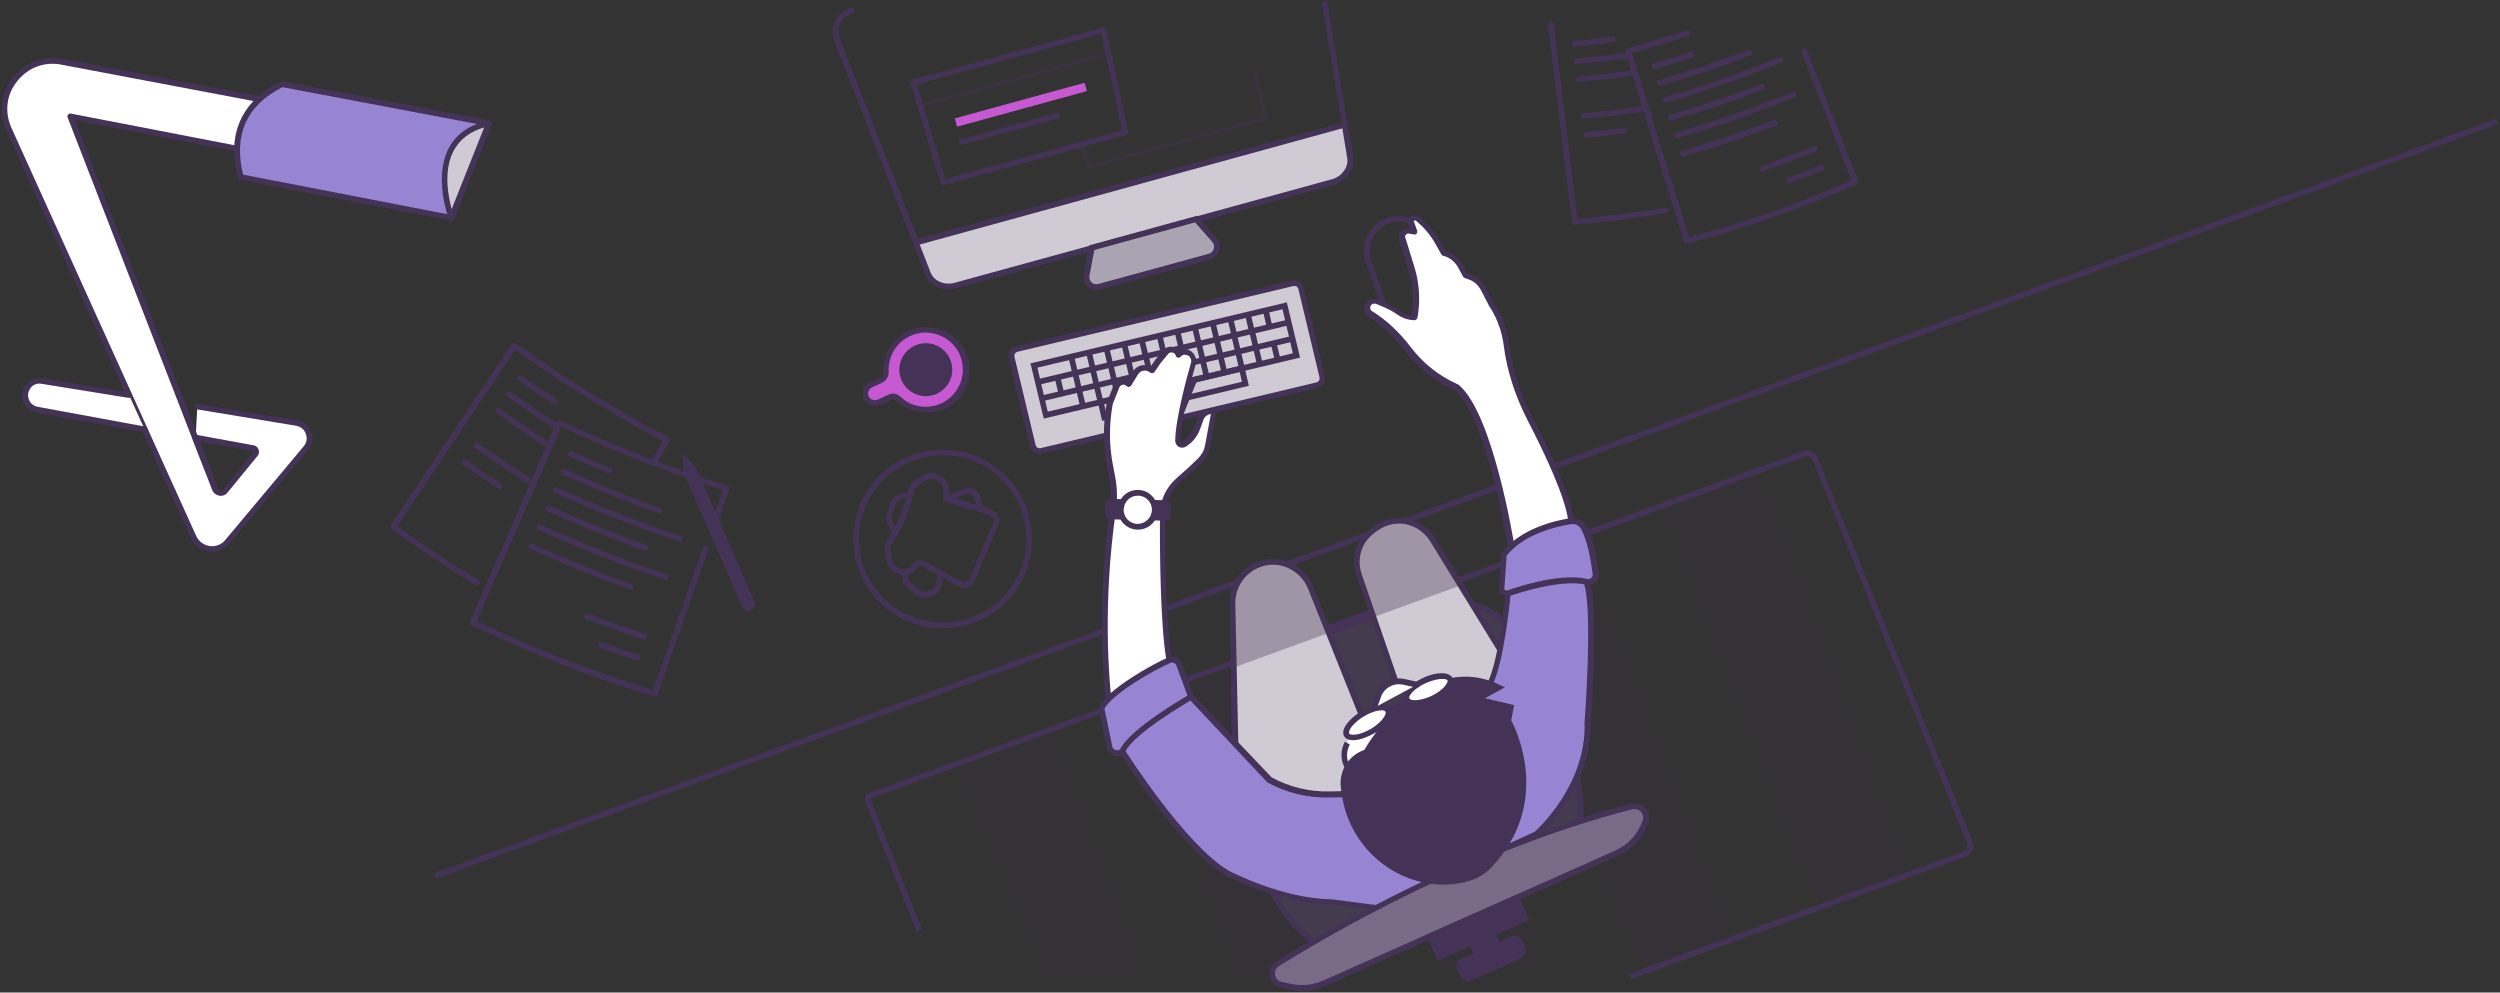 <?xml version="1.0" encoding="UTF-8"?>
<svg width="869px" height="345px" viewBox="0 0 869 345" version="1.1" xmlns="http://www.w3.org/2000/svg" xmlns:xlink="http://www.w3.org/1999/xlink">
    <rect x="0" y="0" width="869" height="345" fill="#333333" stroke="none"/>
    <!-- Generator: Sketch 55.2 (78181) - https://sketchapp.com -->
    <title>5b4124a6d4f8bb517334cc95_5a9b0552dcda0a0001aeb72b_js-banners-new-09</title>
    <desc>Created with Sketch.</desc>
    <g id="Page-1" stroke="none" stroke-width="1" fill="none" fill-rule="evenodd">
        <g id="5b4124a6d4f8bb517334cc95_5a9b0552dcda0a0001aeb72b_js-banners-new-09">
            <g id="Group" transform="translate(350, 97)" fill-rule="nonzero">
                <g id="Shape">
                    <path d="M107.9,36.9 L11.8,59.8 C10.6,60.1 9.3,59.3 9,58.1 L1.6,27.2 C1.3,26 2.1,24.7 3.3,24.4 L99.4,1.5 C100.6,1.2 101.9,2 102.2,3.2 L109.6,34.1 C109.9,35.4 109.1,36.6 107.9,36.9 Z" id="Path" fill="#CFCAD3"></path>
                    <path d="M11.2,60.8 C9.7,60.8 8.4,59.8 8,58.3 L0.6,27.4 C0.4,26.5 0.5,25.7 1,24.9 C1.5,24.1 2.2,23.6 3,23.4 L99.1,0.5 C99.4,0.4 99.6,0.4 99.9,0.4 C101.4,0.4 102.7,1.4 103.1,2.9 L110.5,33.8 C110.7,34.7 110.6,35.5 110.1,36.3 C109.6,37.1 108.9,37.6 108.1,37.8 L12,60.7 C11.7,60.8 11.5,60.8 11.2,60.8 Z M100,2.4 C99.9,2.4 99.8,2.4 99.7,2.4 L3.6,25.3 C3.3,25.4 3,25.6 2.8,25.9 C2.6,26.2 2.6,26.5 2.6,26.9 L10,57.8 C10.2,58.5 10.9,58.9 11.6,58.8 L107.7,35.9 C108,35.8 108.3,35.6 108.5,35.3 C108.7,35 108.7,34.7 108.7,34.3 L101.3,3.4 C101.1,2.8 100.6,2.4 100,2.4 Z" fill="#443356"></path>
                </g>
                <g transform="translate(8, 8)" fill="#443356">
                    <path d="M4.8,40.5 L0.2,21.3 L89.3,0.1 L93.9,19.3 L4.8,40.5 Z M2.6,22.8 L6.2,38.1 L91.4,17.8 L87.8,2.5 L2.6,22.8 Z" id="Shape"></path>
                    <path d="M25.1,41.3 L23.4,34 L74.4,21.8 L76.1,29.1 L25.1,41.3 Z M25.8,35.5 L26.6,38.9 L73.7,27.7 L72.9,24.3 L25.8,35.5 Z" id="Shape"></path>
                    <rect id="Rectangle-path" transform="translate(46.375, 17.418) rotate(76.614) translate(-46.375, -17.418) " x="45.375" y="-27.38" width="2" height="89.597"></rect>
                    <rect id="Rectangle-path" transform="translate(47.781, 23.091) rotate(76.614) translate(-47.781, -23.091) " x="46.781" y="-21.707" width="2" height="89.597"></rect>
                    <g id="Rectangle-path" transform="translate(8, 19)">
                        <rect id="Rectangle" transform="translate(9.762, 14.292) rotate(76.609) translate(-9.762, -14.292) " x="6.812" y="13.292" width="5.9" height="2"></rect>
                        <rect id="Rectangle" transform="translate(2.329, 10.285) rotate(76.603) translate(-2.329, -10.285) " x="-0.371" y="9.285" width="5.4" height="2"></rect>
                        <rect id="Rectangle" transform="translate(7.079, 2.961) rotate(76.603) translate(-7.079, -2.961) " x="4.379" y="1.961" width="5.4" height="2"></rect>
                    </g>
                    <g id="Rectangle-path" transform="translate(14, 17)">
                        <rect id="Rectangle" transform="translate(9.858, 14.896) rotate(76.609) translate(-9.858, -14.896) " x="6.908" y="13.896" width="5.9" height="2"></rect>
                        <rect id="Rectangle" transform="translate(2.496, 10.866) rotate(76.603) translate(-2.496, -10.866) " x="-0.204" y="9.866" width="5.4" height="2"></rect>
                        <rect id="Rectangle" transform="translate(7.223, 3.445) rotate(76.603) translate(-7.223, -3.445) " x="4.523" y="2.445" width="5.4" height="2"></rect>
                    </g>
                    <g id="Rectangle-path" transform="translate(20, 16)">
                        <rect id="Rectangle" transform="translate(10.029, 14.378) rotate(76.609) translate(-10.029, -14.378) " x="7.079" y="13.378" width="5.9" height="2"></rect>
                        <rect id="Rectangle" transform="translate(2.57, 10.371) rotate(76.603) translate(-2.57, -10.371) " x="-0.13" y="9.371" width="5.4" height="2"></rect>
                        <rect id="Rectangle" transform="translate(7.319, 3.048) rotate(76.603) translate(-7.319, -3.048) " x="4.619" y="2.048" width="5.4" height="2"></rect>
                    </g>
                    <g id="Rectangle-path" transform="translate(27, 14)">
                        <rect id="Rectangle" transform="translate(9.223, 14.958) rotate(76.609) translate(-9.223, -14.958) " x="6.273" y="13.958" width="5.9" height="2"></rect>
                        <rect id="Rectangle" transform="translate(1.764, 10.951) rotate(76.603) translate(-1.764, -10.951) " x="-0.936" y="9.951" width="5.4" height="2"></rect>
                        <rect id="Rectangle" transform="translate(6.49, 3.531) rotate(76.603) translate(-6.49, -3.531) " x="3.79" y="2.531" width="5.4" height="2"></rect>
                    </g>
                    <g id="Rectangle-path" transform="translate(33, 13)">
                        <rect id="Rectangle" transform="translate(9.337, 14.478) rotate(76.603) translate(-9.337, -14.478) " x="6.387" y="13.478" width="5.9" height="2"></rect>
                        <rect id="Rectangle" transform="translate(1.922, 10.403) rotate(76.614) translate(-1.922, -10.403) " x="-0.778" y="9.403" width="5.4" height="2"></rect>
                        <rect id="Rectangle" transform="translate(6.564, 3.036) rotate(76.603) translate(-6.564, -3.036) " x="3.864" y="2.036" width="5.4" height="2"></rect>
                    </g>
                    <g id="Rectangle-path" transform="translate(39, 11)">
                        <rect id="Rectangle" transform="translate(9.508, 14.96) rotate(76.603) translate(-9.508, -14.96) " x="6.558" y="13.96" width="5.9" height="2"></rect>
                        <rect id="Rectangle" transform="translate(2.047, 11.005) rotate(76.614) translate(-2.047, -11.005) " x="-0.653" y="10.005" width="5.4" height="2"></rect>
                        <rect id="Rectangle" transform="translate(6.757, 3.616) rotate(76.603) translate(-6.757, -3.616) " x="4.057" y="2.616" width="5.4" height="2"></rect>
                    </g>
                    <g id="Rectangle-path" transform="translate(45, 10)">
                        <rect id="Rectangle" transform="translate(9.662, 14.526) rotate(76.609) translate(-9.662, -14.526) " x="6.712" y="13.526" width="5.9" height="2"></rect>
                        <rect id="Rectangle" transform="translate(2.232, 10.518) rotate(76.603) translate(-2.232, -10.518) " x="-0.468" y="9.518" width="5.4" height="2"></rect>
                        <rect id="Rectangle" transform="translate(6.944, 3.067) rotate(76.614) translate(-6.944, -3.067) " x="4.244" y="2.067" width="5.4" height="2"></rect>
                    </g>
                    <g id="Rectangle-path" transform="translate(51, 8)">
                        <rect id="Rectangle" transform="translate(9.736, 15.032) rotate(76.609) translate(-9.736, -15.032) " x="6.786" y="14.032" width="5.9" height="2"></rect>
                        <rect id="Rectangle" transform="translate(2.375, 11.002) rotate(76.603) translate(-2.375, -11.002) " x="-0.325" y="10.002" width="5.4" height="2"></rect>
                        <rect id="Rectangle" transform="translate(7.04, 3.67) rotate(76.614) translate(-7.04, -3.67) " x="4.34" y="2.67" width="5.4" height="2"></rect>
                    </g>
                    <g id="Rectangle-path" transform="translate(57, 7)">
                        <rect id="Rectangle" transform="translate(9.929, 14.612) rotate(76.609) translate(-9.929, -14.612) " x="6.979" y="13.612" width="5.9" height="2"></rect>
                        <rect id="Rectangle" transform="translate(2.472, 10.605) rotate(76.603) translate(-2.472, -10.605) " x="-0.228" y="9.605" width="5.4" height="2"></rect>
                        <rect id="Rectangle" transform="translate(7.25, 3.166) rotate(76.609) translate(-7.25, -3.166) " x="4.55" y="2.166" width="5.4" height="2"></rect>
                    </g>
                    <g id="Rectangle-path" transform="translate(64, 5)">
                        <rect id="Rectangle" transform="translate(9.003, 15.117) rotate(76.609) translate(-9.003, -15.117) " x="6.053" y="14.117" width="5.9" height="2"></rect>
                        <rect id="Rectangle" transform="translate(1.643, 11.088) rotate(76.603) translate(-1.643, -11.088) " x="-1.057" y="10.088" width="5.4" height="2"></rect>
                        <rect id="Rectangle" transform="translate(6.391, 3.765) rotate(76.603) translate(-6.391, -3.765) " x="3.691" y="2.765" width="5.4" height="2"></rect>
                    </g>
                    <g id="Rectangle-path" transform="translate(70, 4)">
                        <rect id="Rectangle" transform="translate(9.239, 14.712) rotate(76.603) translate(-9.239, -14.712) " x="6.289" y="13.712" width="5.9" height="2"></rect>
                        <rect id="Rectangle" transform="translate(1.74, 10.691) rotate(76.603) translate(-1.74, -10.691) " x="-0.96" y="9.691" width="5.4" height="2"></rect>
                        <rect id="Rectangle" transform="translate(6.465, 3.271) rotate(76.603) translate(-6.465, -3.271) " x="3.765" y="2.271" width="5.4" height="2"></rect>
                    </g>
                    <g id="Rectangle-path" transform="translate(76, 2)">
                        <rect id="Rectangle" transform="translate(9.41, 15.194) rotate(76.603) translate(-9.41, -15.194) " x="6.46" y="14.194" width="5.9" height="2"></rect>
                        <rect id="Rectangle" transform="translate(1.941, 11.172) rotate(76.603) translate(-1.941, -11.172) " x="-0.759" y="10.172" width="5.4" height="2"></rect>
                        <rect id="Rectangle" transform="translate(6.659, 3.851) rotate(76.603) translate(-6.659, -3.851) " x="3.959" y="2.851" width="5.4" height="2"></rect>
                    </g>
                </g>
            </g>
            <path d="M502.6,108.7 C502.2,108.7 501.8,108.5 501.7,108.1 C499.4,102.5 496.3,97.2 492.7,92.4 C492.4,92 492.5,91.3 492.9,91 C493.3,90.7 494,90.8 494.3,91.2 C498,96.2 501.1,101.6 503.5,107.3 C503.7,107.8 503.5,108.4 503,108.6 C502.9,108.6 502.7,108.7 502.6,108.7 Z" id="Shape" fill="#443356" fill-rule="nonzero"></path>
            <path d="M506.2,105.6 C505.8,105.6 505.5,105.4 505.3,105 L502.4,99.3 C502.2,98.8 502.4,98.2 502.9,98 C503.4,97.8 504,98 504.2,98.5 L507.1,104.2 C507.3,104.7 507.1,105.3 506.6,105.5 C506.5,105.5 506.3,105.6 506.2,105.6 Z" id="Shape" fill="#443356" fill-rule="nonzero"></path>
            <rect id="Rectangle-path" fill="#443356" fill-rule="nonzero" transform="translate(509.644, 173.319) rotate(69.903) translate(-509.644, -173.319) " x="508.644" y="-208.325" width="2" height="763.288"></rect>
            <path d="M567,340.4 L566.3,338.5 L682.7,295.9 C683.2,295.7 683.6,295.3 683.8,294.8 C684,294.3 684,293.7 683.8,293.2 L630,159.8 C629.6,158.8 628.5,158.3 627.4,158.7 L303,277.4 C302.8,277.5 302.8,277.6 302.7,277.7 C302.6,277.8 302.6,277.9 302.7,278.1 L320.5,323.1 L318.6,323.8 L300.8,278.8 C300.6,278.2 300.6,277.5 300.8,276.9 C301.1,276.3 301.6,275.8 302.2,275.6 L626.7,156.8 C628.7,156.1 631,157 631.8,159.1 L685.7,292.6 C686.1,293.6 686.1,294.7 685.6,295.7 C685.2,296.7 684.3,297.5 683.3,297.8 L567,340.4 Z" id="Shape" fill="#443356" fill-rule="nonzero"></path>
            <g id="Group" transform="translate(289, 0)" fill-rule="nonzero">
                <path d="M40.9,100.6 C37.3,100.6 33.9,98.6 32.7,95.5 L1,14.2 C0.1,11.9 0.2,9.4 1.3,7.2 C2.4,5 4.3,3.5 6.8,2.8 C7.3,2.7 7.9,3 8,3.5 C8.1,4 7.8,4.6 7.3,4.7 C5.4,5.2 3.9,6.4 3.1,8.1 C2.3,9.7 2.2,11.6 2.9,13.4 L34.6,94.7 C35.7,97.6 39.4,99.2 42.9,98.3 L174.1,62.3 C177.5,61.4 179.9,58.1 179.4,55 L170.5,1.4 C170.4,0.9 170.8,0.3 171.3,0.3 C171.9,0.2 172.4,0.6 172.4,1.1 L181.3,54.7 C182,58.8 178.9,63 174.5,64.2 L43.3,100.2 C42.6,100.5 41.7,100.6 40.9,100.6 Z" id="Shape" fill="#443356"></path>
                <g id="Shape" transform="translate(28, 42)">
                    <path d="M1.4,42.3 L5.6,53.2 C6.9,56.6 11.2,58.4 15.1,57.4 L146.3,21.4 C150.2,20.3 152.9,16.6 152.3,13 L150.4,1.5 L1.4,42.3 Z" id="Path" fill="#CFCAD3"></path>
                    <path d="M12.8,58.6 C9.1,58.6 5.9,56.6 4.7,53.5 L0.1,41.6 L1.2,41.3 L151.3,0.1 L153.4,12.7 C154.1,16.8 151,21 146.6,22.2 L15.4,58.2 C14.6,58.5 13.7,58.6 12.8,58.6 Z M2.7,43 L6.5,52.8 C7.4,55.1 9.9,56.6 12.8,56.6 C13.5,56.6 14.2,56.5 14.8,56.3 L146,20.3 C149.4,19.4 151.8,16.1 151.3,13 L149.6,2.6 L2.7,43 Z" fill="#443356"></path>
                </g>
                <g transform="translate(27, 9)">
                    <g>
                        <path d="M12,55.4 C11.6,55.4 11.2,55.1 11,54.7 L0.5,20 C0.4,19.7 0.5,19.5 0.6,19.2 C0.7,19 1,18.8 1.2,18.7 L67.3,0.6 C67.6,0.5 67.9,0.6 68.1,0.7 C68.3,0.8 68.5,1.1 68.6,1.3 L76.1,36.8 C76.2,37.3 75.9,37.8 75.4,38 L12.2,55.3 C12.2,55.4 12.1,55.4 12,55.4 Z M2.7,20.4 L12.6,53.2 L74,36.3 L66.9,2.7 L2.7,20.4 Z" id="Shape" fill="#443356"></path>
                        <path d="M3.9,28.5 C3.6,28.5 3.3,28.3 3.2,27.9 C3.1,27.5 3.3,27.1 3.7,27 L69.1,9 C69.5,8.9 69.9,9.1 70,9.5 C70.1,9.9 69.9,10.3 69.5,10.4 L4.1,28.4 C4.1,28.4 4,28.5 3.9,28.5 Z" id="Shape" fill="#443356" opacity="0.34"></path>
                        <rect id="Rectangle-path" fill="#C659D1" transform="translate(38.845, 27.404) rotate(74.668) translate(-38.845, -27.404) " x="37.345" y="4.004" width="3" height="46.799"></rect>
                        <path d="M18.3,41.3 C17.9,41.3 17.5,41 17.3,40.6 C17.2,40.1 17.5,39.5 18,39.4 L51.2,30.3 C51.7,30.2 52.3,30.5 52.4,31 C52.5,31.5 52.2,32.1 51.7,32.2 L18.5,41.3 C18.4,41.3 18.3,41.3 18.3,41.3 Z" id="Shape" fill="#443356"></path>
                    </g>
                    <path d="M62.1,49.9 L59.5,42.2 C59.4,41.8 59.6,41.4 60,41.2 C60.4,41.1 60.8,41.3 61,41.7 L63.2,48.1 L123.2,31.6 L119.3,15.5 C119.2,15.1 119.4,14.7 119.8,14.6 C120.2,14.5 120.6,14.7 120.7,15.1 L125,32.6 L62.1,49.9 Z" id="Shape" fill="#443356" opacity="0.34"></path>
                </g>
                <g id="Shape" transform="translate(87, 75)">
                    <path d="M39.8,1.2 L3.6,11.1 L1.8,20.7 C1.3,23.3 3.7,25.4 6.2,24.7 L44.6,14.2 C47.1,13.5 48,10.4 46.3,8.5 L39.8,1.2 Z" id="Path" fill="#AAA3B2"></path>
                    <path d="M5.2,25.8 C5.2,25.8 5.2,25.8 5.2,25.8 C3.9,25.8 2.6,25.2 1.7,24.2 C0.8,23.2 0.5,21.8 0.7,20.5 L2.6,10.3 L40.1,0 L46.9,7.8 C47.9,9 48.3,10.6 47.8,12.1 C47.4,13.6 46.2,14.7 44.7,15.2 L6.3,25.7 C6,25.8 5.6,25.8 5.2,25.8 Z M4.4,11.9 L2.7,20.8 C2.6,21.5 2.7,22.3 3.2,22.9 C3.7,23.5 4.4,23.8 5.1,23.8 C5.3,23.8 5.6,23.8 5.8,23.7 L44.2,13.2 C45,13 45.7,12.3 45.9,11.5 C46.1,10.7 46,9.8 45.4,9.1 L39.4,2.3 L4.4,11.9 Z" fill="#443356"></path>
                </g>
            </g>
            <g id="Shape" opacity="0.34" transform="translate(238, 24)"></g>
            <g id="Shape" transform="translate(299, 113)" fill-rule="nonzero">
                <path d="M17.3,2.7 C11.8,5.1 8.7,10.6 9,16.2 C9.1,17.5 8.3,18.6 7.2,19.1 L3.9,20.6 C2.4,21.3 1.6,22.9 2,24.5 C2.5,26.6 4.8,27.6 6.6,26.7 L10.1,25.1 C11.2,24.6 12.5,24.7 13.4,25.6 C17.4,29.4 23.5,30.5 28.8,28.1 C35.9,24.8 38.9,16.2 35.3,9.1 C31.9,2.6 23.9,-0.2 17.3,2.7 Z" id="Path" fill="#C659D1"></path>
                <path d="M22.9,30.4 C19.1,30.4 15.5,29 12.7,26.4 C12.1,25.9 11.2,25.7 10.5,26.1 L7,27.7 C6.4,28 5.8,28.1 5.2,28.1 C3.2,28.1 1.5,26.7 1,24.8 C0.5,22.8 1.5,20.7 3.5,19.8 L6.8,18.3 C7.6,17.9 8.1,17.1 8.1,16.3 C7.8,10.1 11.4,4.3 17,1.9 C18.9,1.1 20.8,0.7 22.9,0.7 C28.5,0.7 33.7,3.9 36.3,8.7 C38.2,12.3 38.5,16.5 37.2,20.4 C35.9,24.3 33.1,27.4 29.4,29.1 C27.2,29.9 25,30.4 22.9,30.4 Z M11.3,23.8 C12.3,23.8 13.3,24.2 14,24.9 C16.4,27.2 19.5,28.4 22.8,28.4 C24.7,28.4 26.5,28 28.2,27.2 C31.4,25.7 33.8,23 35,19.7 C36.1,16.3 35.9,12.8 34.3,9.6 C32.1,5.4 27.6,2.6 22.7,2.6 C20.9,2.6 19.2,3 17.6,3.7 C12.7,5.8 9.6,10.9 9.9,16.2 C10,17.8 9,19.4 7.5,20.1 L4.2,21.6 C3.1,22.1 2.5,23.3 2.8,24.3 C3.1,25.5 4.2,26.1 5.1,26.1 C5.4,26.1 5.8,26 6.1,25.9 L9.6,24.3 C10.1,24 10.7,23.8 11.3,23.8 Z" fill="#443356"></path>
            </g>
            <circle id="Oval" fill="#443356" fill-rule="nonzero" cx="321.8" cy="128.5" r="9.2"></circle>
            <g id="Shape" transform="translate(0, 20)" fill-rule="nonzero">
                <path d="M68.6,121.3 L103.1,127 C107.2,127.7 109,132.5 106.3,135.7 L79,168.3 C75.7,172.3 69.3,171.4 67.2,166.7 L3.1,24.9 C-2.5,12.4 8.3,-1.2 21.7,1.5 L160.6,27.8 L153.6,45.4 L24.5,20.4 L74.9,150 C75.5,151.5 77.4,151.8 78.5,150.6 L88.9,137.9 C89.5,137.1 89.1,136 88.1,135.8 L68,132.1" id="Path" fill="#FFFFFF"></path>
                <path d="M73.7,171.8 C73.3,171.8 73,171.8 72.6,171.7 C69.8,171.3 67.5,169.6 66.4,167.1 L2.2,25.3 C-0.6,19.1 0.2,12.2 4.5,6.9 C8.7,1.6 15.2,-0.8 21.9,0.5 L160.8,26.8 C161.1,26.9 161.3,27 161.5,27.3 C161.6,27.6 161.7,27.9 161.6,28.2 L154.6,45.8 C154.4,46.2 154,46.5 153.5,46.4 L26,21.8 L68.6,131.2 L88.2,134.8 C89,134.9 89.6,135.5 89.9,136.3 C90.2,137.1 90,137.9 89.5,138.5 L79.1,151.2 C78.4,152.1 77.3,152.5 76.2,152.3 C75.1,152.1 74.2,151.4 73.8,150.4 L66.8,132.5 C66.8,132.5 66.8,132.5 66.8,132.4 L23.5,20.8 C23.4,20.5 23.4,20.1 23.7,19.8 C23.9,19.5 24.3,19.4 24.7,19.5 L153,44.3 L159.3,28.6 L21.5,2.5 C15.6,1.3 9.8,3.4 6,8.2 C2.2,12.9 1.5,19 4,24.5 L68.2,166.3 C69.1,168.2 70.8,169.5 72.9,169.8 C75,170.1 77,169.3 78.3,167.7 L105.6,135.1 C106.6,133.9 106.9,132.3 106.3,130.8 C105.8,129.3 104.5,128.3 103,128 L68.5,122.3 C68,122.2 67.6,121.7 67.7,121.2 C67.8,120.7 68.3,120.3 68.8,120.4 L103.3,126.1 C105.6,126.5 107.4,128 108.2,130.1 C109,132.3 108.6,134.6 107.1,136.3 L79.8,168.9 C78.3,170.7 76,171.8 73.7,171.8 Z M69.5,133.4 L75.8,149.7 C76,150.2 76.5,150.3 76.6,150.4 C76.8,150.4 77.3,150.4 77.6,150 L88,137.3 C88.1,137.2 88.1,137.1 88,137 C88,136.9 87.9,136.8 87.8,136.8 L69.5,133.4 Z" fill="#443356"></path>
            </g>
            <g id="Shape" transform="translate(7, 131)" fill-rule="nonzero">
                <path d="M43.3,18.3 L5.9,11.4 C2.4,10.8 0.6,6.7 2.6,3.7 C3.7,2 5.7,1.2 7.6,1.5 L37.9,6.4" id="Path" fill="#FFFFFF"></path>
                <path d="M43.3,19.3 C43.2,19.3 43.2,19.3 43.1,19.3 L5.7,12.4 C3.7,12 2,10.7 1.2,8.9 C0.4,7 0.6,4.9 1.7,3.2 C3,1.2 5.4,0.2 7.7,0.5 L38,5.4 C38.5,5.5 38.9,6 38.8,6.5 C38.7,7 38.2,7.4 37.7,7.3 L7.4,2.4 C5.8,2.1 4.2,2.8 3.4,4.2 C2.7,5.4 2.5,6.7 3.1,8 C3.6,9.3 4.7,10.1 6.1,10.4 L43.5,17.3 C44,17.4 44.4,17.9 44.3,18.5 C44.2,18.9 43.8,19.3 43.3,19.3 Z" id="Path" fill="#443356"></path>
            </g>
            <g id="Shape" transform="translate(81, 28)" fill-rule="nonzero">
                <g id="Group">
                    <path d="M17.1,1.2 C4.5,7.4 -1.4,17.9 2.7,33.5 L75.9,47.7 L89,14.8 L17.1,1.2 Z" id="Path" fill="#9784D3"></path>
                    <path d="M75.9,48.7 C75.8,48.7 75.8,48.7 75.7,48.7 L2.5,34.5 C2.1,34.4 1.8,34.1 1.7,33.8 C-2.3,18.7 2.9,7.1 16.6,0.3 C16.8,0.2 17,0.2 17.2,0.2 L89,13.8 C89.3,13.9 89.5,14 89.7,14.3 C89.8,14.6 89.9,14.9 89.8,15.2 L76.7,48.1 C76.6,48.5 76.3,48.7 75.9,48.7 Z M3.5,32.7 L75.2,46.6 L87.5,15.6 L17.2,2.3 C4.7,8.6 0.1,18.8 3.5,32.7 Z" id="Shape" fill="#443356"></path>
                </g>
                <g id="Group" transform="translate(72, 13)">
                    <path d="M3.9,34.7 L17,1.8 C-6.7,6.9 3.9,34.7 3.9,34.7 Z" id="Path" fill="#CFCAD3"></path>
                    <path d="M3.9,35.7 C3.9,35.7 3.9,35.7 3.9,35.7 C3.5,35.7 3.1,35.4 3,35.1 C2.8,34.5 -2.4,20.5 3.1,10.3 C5.7,5.5 10.3,2.3 16.8,0.9 C17.2,0.8 17.5,0.9 17.8,1.2 C18,1.5 18.1,1.9 18,2.2 L4.9,35.1 C4.6,35.5 4.3,35.7 3.9,35.7 Z M15.3,3.3 C10.4,4.7 6.9,7.4 4.8,11.2 C1,18.1 2.8,27.3 4,31.7 L15.3,3.3 Z" id="Shape" fill="#443356"></path>
                </g>
            </g>
            <g id="Shape" transform="translate(135, 119)" fill="#443356" fill-rule="nonzero">
                <g id="Group" transform="translate(28, 27)">
                    <path d="M64.6,96.1 C64.5,96.1 64.4,96.1 64.3,96.1 C42.6,89.5 21.3,81.1 0.9,71.3 C0.4,71.1 0.2,70.5 0.4,70 C10.4,46.9 20.5,23.8 30.5,0.7 C30.6,0.5 30.8,0.3 31.1,0.2 C31.4,0.1 31.6,0.1 31.9,0.2 C50.6,9 70.1,16.7 89.8,22.8 C90.1,22.9 90.3,23.1 90.4,23.3 C90.5,23.5 90.5,23.8 90.5,24.1 L86,37.1 C85.8,37.6 85.2,37.9 84.7,37.7 C84.2,37.5 83.9,36.9 84.1,36.4 L88.3,24.4 C69.2,18.3 50.3,10.9 32.1,2.4 C22.3,24.9 12.5,47.4 2.7,69.9 C22.5,79.4 43.1,87.4 64,93.9 C69.8,77.4 75.5,60.9 81.3,44.4 C81.5,43.9 82.1,43.6 82.6,43.8 C83.1,44 83.4,44.6 83.2,45.1 C77.3,61.9 71.5,78.7 65.6,95.5 C65.4,95.8 65,96.1 64.6,96.1 Z" id="Path"></path>
                    <path d="M48.9,18.6 C48.8,18.6 48.6,18.6 48.5,18.5 C44,16.6 39.5,14.7 35,12.7 C34.5,12.5 34.3,11.9 34.5,11.4 C34.7,10.9 35.3,10.7 35.8,10.9 C40.2,12.9 44.7,14.9 49.2,16.7 C49.7,16.9 50,17.5 49.7,18 C49.7,18.3 49.3,18.6 48.9,18.6 Z" id="Path"></path>
                    <path d="M66.2,32.5 C66.1,32.5 66,32.5 65.9,32.4 C54.6,28.3 43.4,23.8 32.5,18.9 C32,18.7 31.8,18.1 32,17.6 C32.2,17.1 32.8,16.9 33.3,17.1 C44.2,22 55.3,26.6 66.5,30.6 C67,30.8 67.3,31.4 67.1,31.9 C67,32.2 66.6,32.5 66.2,32.5 Z" id="Path"></path>
                    <path d="M73.3,42.3 C73.2,42.3 73.1,42.3 73,42.2 C58.4,37.3 43.8,31.6 29.7,25.2 C29.2,25 29,24.4 29.2,23.9 C29.4,23.4 30,23.2 30.5,23.4 C44.5,29.7 59,35.4 73.6,40.3 C74.1,40.5 74.4,41 74.2,41.6 C74.1,42 73.7,42.3 73.3,42.3 Z" id="Path"></path>
                    <path d="M61.3,45.5 C61.2,45.5 61.1,45.5 61,45.4 C49.6,41.3 38.1,36.6 27.1,31.6 C26.6,31.4 26.4,30.8 26.6,30.3 C26.8,29.8 27.4,29.6 27.9,29.8 C38.9,34.8 50.3,39.4 61.7,43.5 C62.2,43.7 62.5,44.3 62.3,44.8 C62.1,45.3 61.7,45.5 61.3,45.5 Z" id="Path"></path>
                    <path d="M68.5,55.6 C68.4,55.6 68.3,55.6 68.2,55.5 C53.3,50.5 38.5,44.7 24.2,38.2 C23.7,38 23.5,37.4 23.7,36.9 C23.9,36.4 24.5,36.2 25,36.4 C39.2,42.9 53.9,48.7 68.8,53.6 C69.3,53.8 69.6,54.3 69.4,54.9 C69.3,55.3 68.9,55.6 68.5,55.6 Z" id="Path"></path>
                    <path d="M56.2,59 C56.1,59 56,59 55.9,58.9 C44.3,54.7 32.7,50 21.4,44.9 C20.9,44.7 20.7,44.1 20.9,43.6 C21.1,43.1 21.7,42.9 22.2,43.1 C33.4,48.2 45,52.9 56.5,57.1 C57,57.3 57.3,57.9 57.1,58.4 C57,58.7 56.6,59 56.2,59 Z" id="Path"></path>
                    <path d="M61,76.4 C60.9,76.4 60.8,76.4 60.7,76.3 C54,74.1 47.3,71.7 40.8,69.2 C40.3,69 40,68.4 40.2,67.9 C40.4,67.4 41,67.1 41.5,67.3 C48,69.8 54.7,72.2 61.3,74.4 C61.8,74.6 62.1,75.1 61.9,75.7 C61.8,76.1 61.4,76.4 61,76.4 Z" id="Path"></path>
                    <path d="M58.4,83.6 C58.3,83.6 58.2,83.6 58.1,83.5 C53.9,82.1 49.7,80.6 45.6,79.1 C45.1,78.9 44.8,78.3 45,77.8 C45.2,77.3 45.8,77 46.3,77.2 C50.4,78.7 54.6,80.2 58.8,81.5 C59.3,81.7 59.6,82.2 59.4,82.8 C59.2,83.4 58.8,83.6 58.4,83.6 Z" id="Path"></path>
                </g>
                <g id="Group">
                    <path d="M30.8,84.5 C30.6,84.5 30.4,84.5 30.3,84.4 C20.4,78.3 10.5,71.8 1.1,64.9 C0.7,64.6 0.6,64 0.9,63.5 C14.9,42.5 28.9,21.6 42.9,0.6 C43.1,0.4 43.3,0.2 43.6,0.2 C43.9,0.2 44.1,0.2 44.4,0.4 C61.2,12.4 79,23.4 97.3,33 C97.5,33.1 97.7,33.3 97.8,33.6 C97.9,33.9 97.8,34.1 97.7,34.4 L93.3,42.1 C93,42.6 92.4,42.8 91.9,42.5 C91.4,42.2 91.2,41.6 91.5,41.1 L95.4,34.3 C77.6,24.9 60.4,14.3 44,2.7 C30.4,23.1 16.7,43.5 3.1,63.9 C12.3,70.5 21.8,76.8 31.4,82.7 C31.9,83 32,83.6 31.7,84.1 C31.5,84.3 31.2,84.5 30.8,84.5 Z" id="Path"></path>
                    <path d="M57.9,21.6 C57.7,21.6 57.5,21.5 57.4,21.4 C53.3,18.8 49.2,16 45.2,13.3 C44.7,13 44.6,12.4 44.9,11.9 C45.2,11.4 45.8,11.3 46.3,11.6 C50.3,14.3 54.4,17.1 58.4,19.7 C58.9,20 59,20.6 58.7,21.1 C58.5,21.5 58.2,21.6 57.9,21.6 Z" id="Path"></path>
                    <path d="M57.7,29.8 C57.5,29.8 57.3,29.8 57.2,29.6 C53,26.9 49.4,24.5 45.7,21.9 C44.3,20.9 42.9,20 41.4,18.9 C40.9,18.6 40.8,18 41.1,17.5 C41.4,17 42,16.9 42.5,17.2 C44,18.2 45.4,19.2 46.8,20.2 C50.5,22.8 54,25.2 58.2,27.9 C58.7,28.2 58.8,28.8 58.5,29.3 C58.4,29.7 58.1,29.8 57.7,29.8 Z" id="Path"></path>
                    <path d="M54.7,36.1 C54.5,36.1 54.3,36.1 54.2,35.9 C49.6,33.1 45.8,30.4 41.8,27.6 C40.5,26.7 39.1,25.7 37.7,24.8 C37.2,24.5 37.1,23.9 37.4,23.4 C37.7,22.9 38.3,22.8 38.8,23.1 C40.2,24.1 41.6,25 42.9,26 C46.9,28.8 50.7,31.5 55.2,34.3 C55.7,34.6 55.8,35.2 55.5,35.7 C55.4,35.9 55.1,36.1 54.7,36.1 Z" id="Path"></path>
                    <path d="M49,49.2 C48.8,49.2 48.6,49.2 48.5,49.1 C43,45.7 38.4,42.5 33.5,39.1 C32.4,38.3 31.2,37.5 30,36.7 C29.5,36.4 29.4,35.8 29.7,35.3 C30,34.8 30.6,34.7 31.1,35 C32.3,35.8 33.4,36.6 34.6,37.4 C39.5,40.8 44.1,44 49.5,47.4 C50,47.7 50.1,48.3 49.8,48.8 C49.6,49 49.3,49.2 49,49.2 Z" id="Path"></path>
                    <path d="M38.5,51 C38.3,51 38.1,50.9 37.9,50.8 C34.8,48.7 31.8,46.7 28.7,44.5 L25.9,42.6 C25.4,42.3 25.3,41.7 25.6,41.2 C25.9,40.7 26.5,40.6 27,40.9 L29.8,42.8 C32.9,45 35.9,47.1 39,49.1 C39.5,49.4 39.6,50 39.3,50.5 C39.1,50.9 38.8,51 38.5,51 Z" id="Path"></path>
                </g>
            </g>
            <path d="M238.4,166.1 C240.4,170.6 243,176.6 245.6,182.6 L257.9,210.9 C258.4,212.1 259.8,212.7 261,212.1 C262.2,211.6 262.8,210.2 262.2,209 L249.9,180.7 C247.3,174.7 244.7,168.7 242.7,164.2 C242.7,164.2 242.7,164.2 242.7,164.2 C242.3,163.2 241.7,162.3 241,161.5 C241,161.5 240.9,161.4 240.9,161.4 C240.2,160.6 239.6,159.9 239,159.4 C237.9,158.3 237.3,157.7 237.3,157.7 C237.3,157.7 237.3,158.6 237.4,160.1 C237.4,160.9 237.5,161.8 237.6,162.8 C237.6,162.9 237.6,162.9 237.6,163 C237.7,164.1 237.9,165.1 238.4,166.1 C238.4,166.1 238.4,166.1 238.4,166.1 Z" id="Shape" fill="#443356" fill-rule="nonzero"></path>
            <path d="M327.8,218.4 C325.9,218.4 324,218.2 322.1,217.9 C313.9,216.4 306.8,211.8 302.1,205 C297.4,198.2 295.6,189.9 297.1,181.7 C299.8,167 312.7,156.3 327.6,156.3 C329.5,156.3 331.4,156.5 333.3,156.8 C350.1,159.9 361.3,176.1 358.2,193 C355.6,207.7 342.8,218.4 327.8,218.4 Z M327.7,158.2 C313.7,158.2 301.7,168.2 299.1,182 C297.7,189.6 299.3,197.4 303.7,203.8 C308.1,210.2 314.7,214.5 322.4,215.9 C324.2,216.2 325.9,216.4 327.7,216.4 C341.7,216.4 353.7,206.4 356.3,192.6 C359.2,176.8 348.7,161.6 333,158.7 C331.3,158.4 329.5,158.2 327.7,158.2 Z" id="Shape" fill="#443356" fill-rule="nonzero"></path>
            <path d="M335.1,204.3 C334.3,204.3 333.5,204.1 332.8,203.7 L320.7,197 C320,196.6 319.2,196.7 318.8,197.2 L318.2,198 C317.3,199.2 315.8,199.8 314.2,199.8 C313.3,199.8 312.4,199.6 311.5,199.2 C309.7,198.4 308.4,196.8 308.1,194.9 L307.5,191.4 C307.3,190.2 307.5,189.1 308.2,188.2 C311.3,183.7 314.7,175.6 315.8,170.2 C316,169.1 316.7,168.1 317.6,167.4 L320.7,165.3 C321.6,164.7 322.6,164.4 323.7,164.4 C325.5,164.4 327.2,165.1 328.4,166.5 C329.5,167.6 329.9,169.2 329.8,170.7 L329.7,171.5 C329.6,172.1 330.2,172.7 330.9,172.9 L344.1,176.9 C345.4,177.3 346.5,178.2 347,179.3 C347.4,180.3 347.5,181.3 347.1,182.2 L338.7,202 C338.1,203.5 336.7,204.3 335.1,204.3 Z M319.8,194.8 C320.4,194.8 321.1,195 321.7,195.3 L333.8,202 C334.2,202.2 334.7,202.4 335.2,202.4 C336,202.4 336.7,202 336.9,201.4 L345.3,181.6 C345.5,181.1 345.4,180.6 345.2,180.3 C344.9,179.7 344.3,179.2 343.5,178.9 L330.3,174.9 C328.6,174.4 327.5,172.8 327.7,171.3 L327.8,170.5 C327.9,169.6 327.6,168.6 327,167.9 C326.2,167 325,166.5 323.8,166.5 C323.1,166.5 322.4,166.7 321.9,167 L318.8,169.1 C318.3,169.5 317.9,170 317.8,170.6 C316.7,176.2 313.2,184.6 309.9,189.3 C309.5,189.8 309.4,190.4 309.5,191.1 L310.1,194.6 C310.3,195.8 311.2,196.9 312.3,197.4 C313.9,198.1 315.7,197.8 316.6,196.8 L317.2,196 C317.8,195.2 318.7,194.8 319.8,194.8 Z" id="Shape" fill="#443356" fill-rule="nonzero"></path>
            <path d="M321.6,207.7 C320.2,207.7 318.8,207.2 317.7,206.2 L315.1,203.8 C314.2,203 313.7,202 313.7,200.8 C313.7,200.3 313.6,199.9 313.6,199.4 C313.5,198.9 313.9,198.4 314.5,198.3 C315.1,198.3 315.5,198.6 315.6,199.2 C315.7,199.7 315.7,200.2 315.7,200.7 C315.7,201.3 316,201.9 316.5,202.3 L319.1,204.7 C320,205.5 321.3,205.8 322.6,205.5 C324.3,205.1 325.6,203.8 325.6,202.4 L325.6,201.4 C325.6,200.6 325.9,199.9 326.5,199.3 C326.9,198.9 327.5,198.9 327.9,199.3 C328.3,199.7 328.3,200.3 327.9,200.7 C327.7,200.9 327.5,201.2 327.5,201.5 L327.5,202.5 C327.5,204.8 325.6,206.9 323,207.6 C322.5,207.6 322,207.7 321.6,207.7 Z" id="Shape" fill="#443356" fill-rule="nonzero"></path>
            <path d="M311,186.3 C310.6,186.3 310.2,186.1 310.1,185.7 C309.6,184.3 309,183.1 308.5,182.1 C308,181.1 307.9,179.9 308.2,178.8 L309.3,175.2 C310.1,172.6 313.1,170.9 316.1,171.4 C316.6,171.5 317,172 316.9,172.5 C316.8,173 316.3,173.4 315.8,173.3 C313.8,173 311.8,174.1 311.2,175.8 L310.1,179.4 C309.9,180 309.9,180.6 310.2,181.2 C310.8,182.3 311.3,183.6 311.9,185 C312.1,185.5 311.8,186.1 311.3,186.3 C311.2,186.3 311.1,186.3 311,186.3 Z" id="Shape" fill="#443356" fill-rule="nonzero"></path>
            <path d="M340.7,177.6 C340.3,177.6 339.9,177.3 339.7,176.9 L338.6,172.9 C338.5,172.4 338.1,172.1 337.8,171.9 C337.2,171.6 336.4,171.6 335.6,171.8 L329.1,174.3 C328.6,174.5 328,174.2 327.8,173.7 C327.6,173.2 327.9,172.6 328.4,172.4 L334.9,169.9 C336.2,169.4 337.6,169.5 338.7,170 C339.6,170.5 340.3,171.3 340.6,172.2 L341.7,176.2 C341.8,176.7 341.5,177.3 341,177.4 C340.9,177.6 340.8,177.6 340.7,177.6 Z" id="Shape" fill="#443356" fill-rule="nonzero"></path>
            <g id="Shape" transform="translate(538, 7)" fill="#443356" fill-rule="nonzero">
                <g id="Group" transform="translate(26, 3)">
                    <path d="M22.3,74.7 C21.9,74.7 21.5,74.4 21.3,74 C14.5,52 7.7,30.1 1,8.1 C0.9,7.8 0.9,7.6 1.1,7.3 C1.2,7.1 1.5,6.9 1.7,6.8 C8.6,4.9 15.5,2.8 22.2,0.6 C22.7,0.4 23.3,0.7 23.5,1.2 C23.7,1.7 23.4,2.3 22.9,2.5 C16.4,4.6 9.8,6.7 3.3,8.5 C9.9,29.8 16.5,51.2 23.1,72.5 C42.3,67.3 61.4,60.7 79.6,52.7 C73.8,37.9 68,23.1 62.2,8.2 C62,7.7 62.3,7.1 62.8,6.9 C63.3,6.7 63.9,6.9 64.1,7.5 C70,22.6 76,37.7 81.9,52.8 C82.1,53.3 81.9,53.9 81.4,54.1 C62.5,62.4 42.7,69.3 22.8,74.6 C22.5,74.7 22.4,74.7 22.3,74.7 Z" id="Path"></path>
                    <path d="M11.2,13.9 C10.8,13.9 10.4,13.6 10.2,13.2 C10,12.7 10.3,12.1 10.9,12 C15.2,10.8 19.4,9.4 23.6,8.1 C24.1,7.9 24.7,8.2 24.9,8.7 C25.1,9.2 24.8,9.8 24.3,10 C20.1,11.4 15.8,12.7 11.5,14 C11.3,13.8 11.2,13.9 11.2,13.9 Z" id="Path"></path>
                    <path d="M13,19.7 C12.6,19.7 12.2,19.4 12,19 C11.8,18.5 12.1,17.9 12.7,17.8 C23.1,14.8 33.6,11.2 43.7,7.4 C44.2,7.2 44.8,7.5 45,8 C45.2,8.5 44.9,9.1 44.4,9.3 C34.2,13.2 23.7,16.7 13.2,19.8 C13.2,19.7 13.1,19.7 13,19.7 Z" id="Path"></path>
                    <path d="M14.9,25.7 C14.5,25.7 14.1,25.4 13.9,25 C13.7,24.5 14,23.9 14.6,23.8 C28.1,19.9 41.5,15.2 54.5,9.9 C55,9.7 55.6,9.9 55.8,10.4 C56,10.9 55.8,11.5 55.3,11.7 C42.2,17 28.8,21.7 15.2,25.6 C15.1,25.7 15,25.7 14.9,25.7 Z" id="Path"></path>
                    <path d="M16.9,31.8 C16.5,31.8 16.1,31.5 15.9,31.1 C15.7,30.6 16.1,30 16.6,29.9 C27.2,26.8 37.8,23.3 48.1,19.3 C48.6,19.1 49.2,19.4 49.4,19.9 C49.6,20.4 49.3,21 48.8,21.2 C38.4,25.2 27.8,28.7 17.1,31.8 C17.1,31.8 17,31.8 16.9,31.8 Z" id="Path"></path>
                    <path d="M18.9,38 C18.5,38 18.1,37.7 17.9,37.3 C17.7,36.8 18.1,36.2 18.6,36.1 C32.3,32.1 45.9,27.4 59.1,22 C59.6,21.8 60.2,22 60.4,22.5 C60.6,23 60.4,23.6 59.9,23.8 C46.6,29.2 32.9,34 19.2,38 C19,38 18.9,38 18.9,38 Z" id="Path"></path>
                    <path d="M20.9,44.3 C20.5,44.3 20.1,44 19.9,43.6 C19.7,43.1 20.1,42.5 20.6,42.4 C31.4,39.3 42.2,35.7 52.7,31.7 C53.2,31.5 53.8,31.8 54,32.3 C54.2,32.8 53.9,33.4 53.4,33.6 C42.9,37.6 32,41.3 21.2,44.4 C21,44.3 21,44.3 20.9,44.3 Z" id="Path"></path>
                    <path d="M48.6,49.7 C48.2,49.7 47.8,49.4 47.7,49 C47.5,48.5 47.8,47.9 48.3,47.7 C54.3,45.6 60.4,43.3 66.3,40.8 C66.8,40.6 67.4,40.8 67.6,41.3 C67.8,41.8 67.6,42.4 67.1,42.6 C61.2,45 55.1,47.3 49.1,49.5 C48.9,49.6 48.8,49.7 48.6,49.7 Z" id="Path"></path>
                    <path d="M57.9,53.7 C57.5,53.7 57.1,53.5 57,53.1 C56.8,52.6 57.1,52 57.6,51.8 C61.3,50.4 65.1,48.9 68.8,47.4 C69.3,47.2 69.9,47.4 70.1,47.9 C70.3,48.4 70.1,49 69.6,49.2 C65.9,50.7 62.1,52.2 58.3,53.6 C58.1,53.7 58,53.7 57.9,53.7 Z" id="Path"></path>
                </g>
                <g id="Group">
                    <path d="M9.4,71.1 C8.9,71.1 8.5,70.7 8.4,70.2 C5.6,47.4 2.8,24.5 0.1,1.7 C1.56819002e-15,1.2 0.4,0.7 1,0.6 C1.5,0.5 2,0.9 2.1,1.5 C4.8,24 7.6,46.5 10.3,69 C20.5,68.1 30.9,66.9 41,65.2 C41.6,65.1 42.1,65.5 42.1,66 C42.2,66.5 41.8,67.1 41.3,67.1 C30.8,68.9 20.1,70.2 9.4,71.1 C9.5,71.1 9.5,71.1 9.4,71.1 Z" id="Path"></path>
                    <path d="M9.3,9.3 C8.8,9.3 8.4,8.9 8.3,8.4 C8.2,7.9 8.6,7.4 9.2,7.3 C13.6,6.8 18.1,6.3 22.4,5.7 C22.9,5.6 23.5,6 23.5,6.6 C23.6,7.1 23.2,7.7 22.6,7.7 C18.2,8.3 13.8,8.9 9.3,9.3 C9.3,9.3 9.3,9.3 9.3,9.3 Z" id="Path"></path>
                    <path d="M10.1,15.4 C9.6,15.4 9.2,15 9.1,14.5 C9,14 9.4,13.5 10,13.4 C11.6,13.2 13.2,13.1 14.7,12.9 C18.8,12.5 22.7,12.1 27.2,11.4 C27.8,11.3 28.3,11.7 28.3,12.2 C28.3,12.7 28,13.3 27.5,13.3 C23,14 19.1,14.4 14.9,14.8 C13.4,14.9 11.8,15.1 10.2,15.3 C10.1,15.4 10.1,15.4 10.1,15.4 Z" id="Path"></path>
                    <path d="M10.9,21.6 C10.4,21.6 10,21.2 9.9,20.7 C9.8,20.2 10.2,19.7 10.8,19.6 C12.4,19.4 13.9,19.3 15.3,19.1 C19.8,18.7 24,18.2 28.8,17.5 C29.3,17.4 29.9,17.8 29.9,18.3 C29.9,18.8 29.6,19.4 29.1,19.4 C24.2,20.1 20,20.6 15.5,21 C14,21.1 12.6,21.3 11,21.5 C10.9,21.6 10.9,21.6 10.9,21.6 Z" id="Path"></path>
                    <path d="M12.5,34.4 C12,34.4 11.6,34 11.5,33.5 C11.4,33 11.8,32.5 12.4,32.4 C13.7,32.3 15,32.1 16.2,32 C21.6,31.4 26.7,30.9 32.5,30 C33,29.9 33.6,30.3 33.6,30.8 C33.7,31.3 33.3,31.9 32.8,31.9 C27,32.8 21.9,33.3 16.4,33.9 C15.2,34 13.9,34.2 12.6,34.3 C12.6,34.4 12.6,34.4 12.5,34.4 Z" id="Path"></path>
                    <path d="M13.4,40.9 C12.9,40.9 12.5,40.5 12.4,40 C12.3,39.5 12.7,39 13.3,38.9 L16.4,38.6 C19.9,38.2 23.1,37.9 26.4,37.5 C27,37.4 27.4,37.8 27.5,38.4 C27.6,38.9 27.2,39.4 26.6,39.5 C23.3,39.9 20,40.2 16.5,40.6 L13.4,40.9 C13.5,40.9 13.4,40.9 13.4,40.9 Z" id="Path"></path>
                </g>
            </g>
            <path d="M407.5,152.4 C407.4,152.4 407.3,152.4 407.2,152.4 C406.7,152.2 406.4,151.7 406.6,151.1 C408.2,146.2 413.7,132.8 414,132.3 C414.2,131.8 414.8,131.5 415.3,131.8 C415.8,132 416.1,132.6 415.8,133.1 C415.7,133.2 410.1,146.9 408.5,151.8 C408.3,152.1 407.9,152.4 407.5,152.4 Z" id="Shape" fill="#443356" fill-rule="nonzero"></path>
            <path d="M402.7,152.5 C402.7,152.5 402.7,152.5 402.7,152.5 C402.1,152.4 401.7,152 401.7,151.4 C402.1,147.2 405,137.9 405.1,137.5 C405.3,137 405.8,136.7 406.4,136.8 C406.9,137 407.2,137.5 407.1,138.1 C407.1,138.2 404.2,147.5 403.8,151.6 C403.7,152.1 403.2,152.5 402.7,152.5 Z" id="Shape" fill="#443356" fill-rule="nonzero"></path>
            <path d="M396.4,154.8 C396.3,154.8 396.3,154.8 396.2,154.8 C395.7,154.7 395.3,154.2 395.4,153.7 L397.2,142.4 C397.3,141.9 397.8,141.5 398.3,141.6 C398.8,141.7 399.2,142.2 399.1,142.7 L397.3,154 C397.3,154.4 396.9,154.8 396.4,154.8 Z" id="Shape" fill="#443356" fill-rule="nonzero"></path>
            <polygon id="Shape" fill="#443356" fill-rule="nonzero" opacity="0.15" points="535 336.4 487.5 208.9 457.3 222.6 500.9 336.4"></polygon>
            <polygon id="Shape" fill="#443356" fill-rule="nonzero" opacity="0.15" points="548.8 186.1 601 326.3 570.8 336.4 518.6 199.8"></polygon>
            <polygon id="Shape" fill="#443356" fill-rule="nonzero" opacity="0.15" points="468.4 344.7 426.3 231.7 396.1 245.3 431.5 337.9"></polygon>
            <g id="Group" transform="translate(381, 74)" fill-rule="nonzero">
                <g id="Shape" transform="translate(93, 0)">
                    <path d="M51.2,116.1 C51.2,116.1 44,71 32.5,60.9 L31.5,60.4 C25.2,57.5 19.7,53.1 15.5,47.6 C12.3,43.5 7.9,38.6 2.3,35.3 C0.6,34.2 0.8,31.7 2.7,31 C3.2,30.8 3.8,30.8 4.3,31 C5.9,31.5 9.4,32.9 11.9,34.7 C13.6,35.9 15.5,36.6 17.6,36.7 L17.8,35.6 C18.6,30.3 18.2,24.9 16.6,19.7 L13.3,8.8 C13.2,7.4 14.5,6.3 15.9,6.5 L17.6,6.8 L16.2,2.9 C16.7,1.9 18,1.6 18.9,2.3 C21.6,4.5 23.9,7.2 25.7,10.3 L27.9,14.2 C30.4,14.9 32.5,16.5 33.7,18.7 L35.5,22 L37.1,22.6 C39,23.3 40.7,24.8 41.6,26.6 L44.5,32.2 C44.5,32.2 48.6,37.4 49.7,46.3 C50.8,55.3 53.7,63.9 57.9,71.9 C63.9,83.5 71,98.7 72.1,107.1" id="Path" fill="#FFFFFF"></path>
                    <path d="M51.2,117.1 C50.7,117.1 50.3,116.7 50.2,116.3 C50.1,115.9 43,71.7 31.9,61.8 L31,61.4 C24.6,58.4 18.9,53.9 14.6,48.3 C10.6,43.1 6.1,38.9 1.7,36.2 C0.6,35.5 -0.1,34.3 0.1,33 C0.2,31.7 1.1,30.6 2.3,30.1 C3.1,29.8 3.9,29.8 4.6,30.1 C6.4,30.7 9.9,32.1 12.5,34 C13.8,34.9 15.2,35.5 16.7,35.7 L16.7,35.5 C17.5,30.4 17.1,25 15.6,20.1 L12.2,9 C12.2,8.9 12.2,8.8 12.2,8.7 C12.2,7.7 12.6,6.8 13.3,6.2 C14,5.6 15,5.3 16,5.5 L15.2,3.2 C15.1,2.9 15.1,2.7 15.2,2.4 C15.6,1.6 16.3,1.1 17.1,0.9 C17.9,0.7 18.8,0.9 19.4,1.4 C22.2,3.7 24.6,6.5 26.4,9.7 L28.4,13.2 C31,14 33.1,15.8 34.4,18.1 L36,21 L37.3,21.5 C39.5,22.3 41.3,23.9 42.4,26 L45.3,31.5 C45.8,32.2 49.6,37.4 50.7,46 C51.7,54.4 54.5,63 58.8,71.3 C64.7,82.8 72,98.3 73.1,106.8 C73.2,107.3 72.8,107.8 72.2,107.9 C71.7,108 71.2,107.6 71.1,107 C70.1,98.7 62.9,83.5 57,72.1 C52.6,63.5 49.8,54.8 48.7,46.1 C47.6,37.6 43.7,32.6 43.7,32.5 C43.7,32.4 43.6,32.4 43.6,32.3 L40.7,26.7 C39.8,25.1 38.4,23.8 36.7,23.2 L35.1,22.6 C34.9,22.5 34.7,22.4 34.6,22.2 L32.8,18.9 C31.7,16.9 29.8,15.4 27.6,14.9 C27.3,14.8 27.1,14.7 27,14.4 L24.8,10.5 C23.1,7.5 20.9,5 18.3,2.8 C18.1,2.6 17.8,2.6 17.7,2.7 C17.6,2.7 17.5,2.7 17.4,2.8 L18.6,6.2 C18.7,6.5 18.7,6.9 18.4,7.2 C18.2,7.5 17.8,7.6 17.5,7.5 L15.8,7.2 C15.4,7.1 15.1,7.2 14.8,7.5 C14.5,7.7 14.4,8 14.4,8.3 L17.7,19 C19.3,24.2 19.7,29.9 18.9,35.3 L18.7,36.4 C18.6,36.9 18.2,37.3 17.7,37.3 C15.5,37.3 13.3,36.5 11.5,35.2 C9,33.4 5.5,32.1 4.2,31.6 C3.9,31.5 3.6,31.5 3.2,31.6 C2.7,31.8 2.4,32.2 2.3,32.8 C2.2,33.4 2.5,33.9 3,34.2 C7.7,37.1 12.3,41.3 16.5,46.8 C20.6,52.2 26,56.5 32.1,59.3 L33.1,59.8 C33.2,59.8 33.3,59.9 33.3,60 C45,70.2 52.1,113.9 52.4,115.7 C52.5,116.2 52.1,116.8 51.6,116.8 C51.3,117.1 51.2,117.1 51.2,117.1 Z" id="Path" fill="#443356"></path>
                </g>
                <g id="Shape" transform="translate(1, 46)">
                    <path d="M3.3,123 C3.3,123 -0.5,94.5 4.8,57.3 C5.3,53.7 5.3,49.9 4.6,46.3 L3.7,41.6 C2.4,34.5 2.4,27.2 3.7,20.1 L6,14.3 L6,14.2 C6.7,12.5 8.9,12.1 10.2,13.5 L12.6,9.6 C13.8,7.6 16.6,7.2 18.4,8.7 L20.6,5.4 L23.1,2.4 C24.4,0.8 27,1.3 27.5,3.3 C29.1,1.6 32,2.2 32.7,4.4 L32.8,4.6 C33,5.2 33,5.8 32.8,6.4 C31.7,10.3 27.5,25.5 27.4,33.2 C27.4,34.3 28.5,34.9 29.5,34.4 C31.6,33.2 33.2,31.3 34,29.1 L35.3,25.6 C36,23.7 38,22.6 40,22.9 L37.8,34.8 C37.4,36.8 36.5,38.6 35,40 C33.2,41.7 30.5,44.3 27.5,46.9 C24,49.9 22.1,54.2 22.1,58.7 C22.1,71.6 22.3,97.8 24.4,109.3 L14.6,123.2 L3.3,123 Z" id="Path" fill="#FFFFFF"></path>
                    <path d="M14.8,124.4 C14.8,124.4 14.7,124.4 14.8,124.4 L3.3,124 C2.8,124 2.4,123.6 2.3,123.1 C2.3,122.8 -1.5,94 3.8,57.2 C4.3,53.6 4.3,50 3.6,46.5 L2.7,41.8 C1.4,34.6 1.4,27.2 2.7,20 C2.7,19.9 2.7,19.9 2.8,19.8 L5.1,13.9 C5.6,12.6 6.9,11.7 8.3,11.7 C8.9,11.7 9.4,11.8 9.9,12.1 L11.7,9.2 C12.6,7.8 14.1,6.9 15.8,6.9 C16.6,6.9 17.3,7.1 18,7.4 L19.7,4.9 L22.2,1.8 C22.9,1 23.9,0.5 24.9,0.5 C26,0.5 27,1 27.7,1.8 C28.3,1.5 28.9,1.3 29.6,1.3 C31.4,1.3 32.9,2.4 33.5,4.1 L33.6,4.3 C33.9,5.1 33.9,5.9 33.6,6.7 C32.7,9.8 28.3,25.6 28.2,33.3 C28.2,33.4 28.2,33.5 28.3,33.6 C28.4,33.7 28.6,33.8 28.8,33.7 C30.7,32.6 32.1,30.9 32.9,28.9 L34.2,25.4 C35.1,23.1 37.6,21.7 40.1,22.1 C40.4,22.1 40.6,22.3 40.7,22.5 C40.8,22.7 40.9,23 40.9,23.2 L38.7,35.1 C38.3,37.3 37.2,39.3 35.6,40.9 C33.9,42.6 31.1,45.2 28.1,47.8 C24.9,50.6 23,54.6 23,58.9 C23,72.9 23.3,98.1 25.3,109.3 C25.3,109.6 25.3,109.8 25.1,110.1 L15.3,124 C15.4,124.2 15.1,124.4 14.8,124.4 Z M4.2,122 L14.2,122.3 L23.4,109.2 C21.4,97.6 21.1,72.7 21.2,58.8 C21.2,54 23.3,49.4 27,46.2 C30,43.6 32.7,41.1 34.4,39.4 C35.7,38.1 36.6,36.5 36.9,34.7 L38.9,23.9 C37.7,24.1 36.7,24.8 36.3,26 L35,29.5 C34.1,31.9 32.3,34 30.1,35.3 C29.2,35.8 28,35.7 27.2,34.9 C26.8,34.4 26.5,33.8 26.5,33.2 C26.6,25.5 30.7,10.5 32,6.1 C32.1,5.7 32.1,5.3 32,4.9 L31.9,4.7 C31.6,3.8 30.8,3.3 29.9,3.3 C29.3,3.3 28.8,3.5 28.4,4 C28.2,4.3 27.8,4.4 27.4,4.3 C27,4.2 26.8,3.9 26.7,3.6 C26.5,2.8 25.8,2.5 25.2,2.5 C24.7,2.5 24.3,2.7 24,3.1 L21.5,6.1 L19.3,9.3 C19.1,9.5 18.9,9.7 18.6,9.7 C18.3,9.7 18,9.7 17.8,9.5 C17.3,9.1 16.6,8.8 16,8.8 C15,8.8 14.1,9.3 13.6,10.1 L11.2,14 C11,14.3 10.7,14.4 10.4,14.5 C10.1,14.5 9.8,14.4 9.6,14.2 C9.3,13.9 8.9,13.7 8.5,13.7 C7.9,13.7 7.3,14.1 7.1,14.6 L4.8,20.4 C3.5,27.4 3.5,34.5 4.8,41.4 L5.7,46.1 C6.4,49.8 6.4,53.6 5.9,57.4 C1.1,90.5 3.7,117 4.2,122 Z" fill="#443356"></path>
                </g>
                <path d="M98.9,32.2 L93.7,17.2 C92.1,12.7 93.3,7.9 96.6,4.6 C99.9,1.3 104.7,0.2 109.1,1.8 L109.5,1.9 L108.8,3.8 L108.5,3.7 C104.8,2.4 100.9,3.2 98.1,6 C95.3,8.8 94.4,12.8 95.7,16.6 L100.9,31.6 L98.9,32.2 Z" id="Shape" fill="#443356"></path>
                <g id="Shape" transform="translate(46, 134)">
                    <path d="M37.6,123.5 C37.6,123.5 0.3,115 1.9,27.6 C1.9,27.6 45.5,1.7 79.7,1.7 C86.9,1.7 93.6,5.2 98.1,10.9 C107.6,23.1 123.4,48.3 122.5,79.7 L37.6,123.5 Z" id="Path" fill="#443B4F"></path>
                    <path d="M37.7,124.5 L37.3,124.4 C36.9,124.3 27.5,122 18.3,108.8 C9.9,96.8 0.1,72.9 0.9,27.5 L0.9,26.9 L1.4,26.6 C1.8,26.3 45.5,0.6 79.5,0.6 L79.7,0.6 C87.2,0.6 94.2,4.1 98.9,10.1 C108.5,22.4 124.4,47.8 123.5,79.6 L123.5,80.2 L37.7,124.5 Z M2.9,28.1 C2.2,72.4 11.7,95.7 19.8,107.5 C27.6,118.8 35.7,121.8 37.4,122.4 L121.4,79.1 C122.1,48.2 106.6,23.5 97.2,11.5 C92.9,5.9 86.5,2.7 79.6,2.7 L79.4,2.7 C48,2.7 7.8,25.3 2.9,28.1 Z" fill="#443356"></path>
                </g>
                <g id="Shape" transform="translate(46, 106)">
                    <path d="M2.6,86.4 L1.4,29.7 C1.3,23.6 5,18 10.7,16 C10.8,16 10.9,15.9 11,15.9 C18.1,13.5 25.8,17.2 28.6,24.2 L48.3,73.5 L66.9,64.2 L58.1,56.7 L45.4,19.8 C43.8,15 44.8,9.7 48.3,6.1 C49.7,4.6 51.6,3.2 54,2.1 C60.2,-0.6 67.4,1.8 71,7.5 L99.4,53.7 L92.6,80.7 L49.4,98.6 L15.5,103.3 L2.6,86.4 Z" id="Path" fill="#CFCAD3"></path>
                    <path d="M15,104.5 L1.6,86.8 L0.4,29.8 C0.3,23.2 4.3,17.3 10.4,15.2 L10.7,15.1 C12.2,14.6 13.8,14.3 15.4,14.3 C21.5,14.3 27.2,18.2 29.5,23.9 L48.8,72.2 L65.1,64 L57.3,57.3 L57.2,57 L44.5,20.1 C42.7,14.9 43.9,9.2 47.6,5.4 C49.3,3.6 51.3,2.2 53.6,1.2 C55.4,0.4 57.3,2.84217094e-14 59.3,2.84217094e-14 C64.3,2.84217094e-14 69.1,2.7 71.8,7 L100.4,53.6 L93.4,81.5 L49.5,99.7 L15,104.5 Z M3.6,86.1 L15.9,102.4 L49.1,97.8 L91.7,80.1 L98.3,54 L70.1,8.1 C67.8,4.4 63.7,2 59.3,2 C57.6,2 55.9,2.4 54.4,3 C52.4,3.9 50.6,5.2 49,6.8 C45.8,10.1 44.8,15 46.3,19.5 L58.9,56.1 L68.6,64.4 L47.8,75 L27.7,24.7 C25.7,19.7 20.8,16.3 15.5,16.3 C14.1,16.3 12.7,16.5 11.4,17 L11.1,17.1 C5.8,19 2.3,24.1 2.4,29.8 L3.6,86.1 Z" fill="#443356"></path>
                </g>
                <g id="Shape" transform="translate(0, 106)">
                    <path d="M170.9,71.2 C170.9,71.2 174,31.3 170.5,22.2 C172.3,22.5 173.9,21 173.7,19.2 C173.2,14.9 172,7.8 169.6,3.3 C168.7,1.7 166.9,0.8 165.1,1 C159.8,1.8 148,4.5 141.9,12.6 L141,25.5 L143.3,26.2 C143.3,26.2 141,50.2 136.9,57.7 L119.9,70.5 L109.4,86.4 L86.4,95.8 L81.3,95.9 C74,96.1 66.7,94.3 60.3,90.8 L33,62.3 L28.8,50.9 C28.3,49.6 26.8,48.9 25.5,49.5 C19.9,51.9 4.9,60.3 1.9,66.2 L4.8,80.2 C5.6,81.9 7.7,82.4 9.2,81.2 C9.2,81.2 30.1,114.5 45.8,123.5 C45.8,123.5 63.9,133.2 81.9,133.5 L97.7,135.5 L153.2,109.9 C153.1,109.9 171.5,94.1 170.9,71.2 Z" id="Path" fill="#9784D3"></path>
                    <path d="M97.6,136.5 C97.6,136.5 97.5,136.5 97.5,136.5 L81.7,134.5 C63.7,134.2 46,124.8 45.2,124.4 C30.6,116.1 12.1,87.8 8.8,82.5 C8.4,82.7 7.9,82.8 7.4,82.8 C5.9,82.8 4.5,81.9 3.9,80.6 C3.9,80.5 3.8,80.5 3.8,80.4 L0.9,66.4 C0.9,66.2 0.9,65.9 1,65.7 C4.2,59.5 19.3,51 25.1,48.5 C25.5,48.3 26,48.2 26.5,48.2 C28,48.2 29.3,49.1 29.8,50.5 L33.9,61.7 L61,90.2 C67.2,93.6 74.3,95.3 81.3,95.1 L86.2,95 L108.7,85.8 L119.1,70.1 C119.2,70 119.2,69.9 119.3,69.9 L136.1,57.2 C139.6,50.5 141.8,31.2 142.2,27 L140.7,26.5 C140.3,26.4 140,25.9 140,25.5 L140.9,12.6 C140.9,12.4 141,12.2 141.1,12.1 C147.5,3.6 159.9,0.9 164.9,0.1 C167.2,-0.3 169.4,0.9 170.5,2.9 C172.9,7.4 174.1,14.2 174.7,19.2 C174.8,20.3 174.5,21.3 173.8,22.1 C173.3,22.7 172.6,23.1 171.9,23.2 C174.7,34.2 172.1,69.1 171.9,71.3 C172.5,94.4 154,110.5 153.8,110.7 C153.7,110.8 153.7,110.8 153.6,110.8 L98.1,136.4 C97.9,136.5 97.8,136.5 97.6,136.5 Z M9.1,80.2 C9.2,80.2 9.2,80.2 9.3,80.2 C9.6,80.2 9.8,80.4 10,80.7 C10.2,81 31,113.9 46.2,122.7 C46.4,122.8 64.3,132.3 81.8,132.6 C81.8,132.6 81.9,132.6 81.9,132.6 L97.4,134.6 L152.5,109.1 C153.9,107.8 170.4,92.6 169.8,71.3 C169.8,71.3 169.8,71.2 169.8,71.2 C169.8,70.8 172.8,31.5 169.5,22.6 C169.4,22.3 169.4,21.9 169.7,21.6 C169.9,21.3 170.3,21.2 170.6,21.3 C171.2,21.4 171.8,21.2 172.2,20.8 C172.5,20.4 172.7,20 172.6,19.5 C172.1,15.6 171,8.3 168.6,3.9 C167.9,2.7 166.5,1.9 165.1,2.2 C160.4,2.9 148.7,5.5 142.7,13.2 L141.9,25 L143.4,25.5 C143.8,25.6 144.1,26.1 144.1,26.5 C144,27.5 141.8,50.8 137.6,58.4 C137.5,58.5 137.4,58.6 137.3,58.7 L120.5,71.4 L110.1,87.2 C110,87.4 109.8,87.5 109.6,87.6 L86.6,97 C86.5,97 86.4,97.1 86.2,97.1 L81.1,97.2 C73.6,97.4 66.2,95.6 59.6,92 C59.5,92 59.4,91.9 59.4,91.8 L32.3,63 C32.2,62.9 32.1,62.8 32.1,62.7 L27.9,51.3 C27.6,50.5 26.7,50.1 25.9,50.4 C19.6,53.1 5.9,61.1 2.9,66.3 L5.7,79.8 C6.2,80.8 7.6,81.1 8.5,80.4 C8.7,80.3 8.9,80.2 9.1,80.2 Z" fill="#443356"></path>
                </g>
                <path d="M10,187.6 L8.2,186.8 C11.5,179.3 31.6,167.9 32.5,167.4 L33.5,169.1 C33.3,169.3 13,180.7 10,187.6 Z" id="Shape" fill="#443356"></path>
                <path d="M143.6,133.2 L142.9,131.3 C143.6,131 160.3,124.9 170.7,127.2 L170.3,129.2 C160.4,127.1 143.8,133.2 143.6,133.2 Z" id="Shape" fill="#443356"></path>
                <g transform="translate(3, 96)">
                    <path d="M21.2,11 L1.7,10.5 C0.8,10.5 -2.35922393e-16,9.7 0.1,8.8 L0.2,5 C0.2,4.1 1,3.3 1.9,3.4 L21.4,3.9 C22.3,3.9 23.1,4.7 23,5.6 L22.9,9.4 C22.9,10.3 22.1,11.1 21.2,11 Z" id="Shape" fill="#443356"></path>
                    <g transform="translate(4, 0)">
                        <circle id="Oval" fill="#FFFFFF" cx="7.5" cy="7.2" r="5.9"></circle>
                        <path d="M7.5,14.1 C7.5,14.1 7.5,14.1 7.5,14.1 L7.3,14.1 C3.5,14 0.5,10.8 0.6,7 C0.7,3.2 3.7,0.3 7.5,0.3 L7.7,0.3 C11.5,0.4 14.5,3.6 14.4,7.4 C14.4,11.2 11.3,14.1 7.5,14.1 Z M7.5,2.3 C4.8,2.3 2.7,4.4 2.6,7.1 C2.5,9.8 4.7,12.1 7.4,12.1 L7.5,12.1 C10.1,12.1 12.3,10 12.4,7.3 C12.5,4.6 10.3,2.3 7.6,2.3 L7.5,2.3 Z" id="Shape" fill="#443356"></path>
                    </g>
                </g>
                <g transform="translate(60, 205)">
                    <g id="Shape">
                        <path d="M3.1,56 C22.1,44.1 71.9,15.3 126.2,1.4 C129.3,0.6 132,3.6 131,6.6 C129.3,11.5 125.7,15.6 120.9,17.7 L19.3,62.9 C15.7,64.5 11.6,64.9 7.7,64.1 L4.4,63.4 C0.8,62.6 8.8817842e-16,57.9 3.1,56 Z" id="Path" fill="#796B87"></path>
                        <path d="M11.7,65.5 C10.3,65.5 8.9,65.3 7.5,65 L4.2,64.3 C2.2,63.9 0.7,62.3 0.3,60.3 C-0.1,58.3 0.8,56.3 2.6,55.2 C21.6,43.4 71.5,14.4 126,0.4 C128,-0.1 130.1,0.7 131.3,2.3 C132.3,3.6 132.5,5.3 132,6.8 C130.2,12 126.4,16.3 121.4,18.5 L19.8,63.7 C17.2,64.9 14.5,65.5 11.7,65.5 Z M127.2,2.2 C126.9,2.2 126.7,2.2 126.4,2.3 C72.2,16.2 22.5,45 3.6,56.8 C2.3,57.6 2.1,58.9 2.2,59.9 C2.4,60.9 3.1,62 4.5,62.3 L7.8,63 C11.5,63.8 15.3,63.4 18.8,61.9 L120.4,16.7 C124.9,14.7 128.4,10.9 130,6.2 C130.3,5.3 130.2,4.3 129.6,3.5 C129.1,2.7 128.1,2.2 127.2,2.2 Z" fill="#443356"></path>
                    </g>
                    <g transform="translate(54, 31)" fill="#443356">
                        <rect id="Rectangle-path" transform="translate(18.644, 12.438) rotate(-24.004) translate(-18.644, -12.438) " x="2.194" y="8.538" width="32.899" height="7.8"></rect>
                        <path d="M4.7,24 L0.7,15 L32.6,0.8 L36.6,9.8 L4.7,24 Z M3.4,16 L5.8,21.3 L34,8.7 L31.6,3.4 L3.4,16 Z" id="Shape"></path>
                    </g>
                    <g id="Shape" transform="translate(65, 46)" fill="#443356">
                        <path d="M22.2,7.3 L5.4,14.8 C4.3,15.3 2.9,14.8 2.4,13.7 L1.6,12 C1.1,10.9 1.6,9.5 2.7,9 L19.5,1.5 C20.6,1 22,1.5 22.5,2.6 L23.3,4.3 C23.8,5.5 23.3,6.8 22.2,7.3 Z" id="Path"></path>
                        <path d="M4.4,16 C3.1,16 2,15.2 1.4,14.1 L0.6,12.4 C0.2,11.6 0.2,10.7 0.5,9.9 C0.8,9.1 1.4,8.4 2.2,8.1 L19,0.6 C19.4,0.4 19.9,0.3 20.3,0.3 C21.6,0.3 22.7,1.1 23.3,2.2 L24.1,3.9 C24.5,4.7 24.5,5.6 24.2,6.4 C23.9,7.2 23.3,7.9 22.5,8.2 L5.7,15.7 C5.3,15.9 4.9,16 4.4,16 Z M20.5,2.3 C20.3,2.3 20.2,2.3 20,2.4 L3.2,9.9 C2.6,10.2 2.3,10.9 2.6,11.6 L3.4,13.3 C3.7,13.9 4.4,14.2 5,13.9 L21.8,6.4 C22.1,6.3 22.3,6 22.5,5.7 C22.6,5.4 22.6,5 22.5,4.7 L21.7,3 C21.4,2.5 21,2.3 20.5,2.3 Z"></path>
                    </g>
                    <rect id="Rectangle-path" fill="#443356" transform="translate(75.196, 49.132) rotate(-24.004) translate(-75.196, -49.132) " x="70.196" y="46.832" width="10" height="4.6"></rect>
                </g>
                <path d="M90.3,198.5 C90.3,198.5 77.6,189.6 94.6,175.5 L108.1,182.1 L102.2,200.7 L90.3,198.5 Z" id="Shape" fill="#FFFFFF"></path>
                <g id="Shape" transform="translate(84, 161)" fill="#443356">
                    <path d="M9.9,26.6 C9.9,26.6 29.8,-8.6 56,4.1 L48.6,8.2 L60.3,11 L59.4,15.7 C59.4,15.7 75,42.4 52.9,65.9 C50.6,68.3 47.7,70 44.5,70.7 C44.4,70.7 44.3,70.8 44.1,70.8 C24.3,75 5.2,61.1 2.4,41 L2.1,38.8 C1.4,33.4 4.7,28.3 9.9,26.6 Z" id="Path"></path>
                    <path d="M37,72.5 C19.2,72.5 3.9,59 1.4,41.1 L1.1,38.9 C0.3,33.1 3.7,27.6 9.2,25.7 C11.1,22.5 24.8,0.2 44.4,0.2 C48.4,0.2 52.5,1.2 56.4,3.1 L58.1,3.9 L51.2,7.7 L61.3,10.1 L60.3,15.4 C62,18.6 74.5,44.1 53.5,66.4 C51.1,69 48,70.7 44.6,71.5 L44.2,71.6 C41.9,72.2 39.4,72.5 37,72.5 Z M44.4,2.3 C24.9,2.3 10.9,26.8 10.7,27.1 L10.5,27.4 L10.1,27.5 C5.3,29 2.4,33.7 3,38.6 L3.3,40.8 C5.6,57.7 20,70.4 36.9,70.4 C39.2,70.4 41.5,70.2 43.8,69.7 L44.1,69.6 C47.1,68.9 49.9,67.4 52,65.1 C73.3,42.4 58.5,16.4 58.3,16.1 L58.1,15.8 L58.9,11.7 L45.6,8.6 L53.6,4.2 C50.6,3 47.5,2.3 44.4,2.3 Z"></path>
                </g>
                <g id="Shape" transform="translate(85, 160)">
                    <g id="Group" transform="translate(21, 0)">
                        <path d="M17.2,2.8 C17.1,4.9 13.8,7.6 10.1,9.2 C6.3,10.8 2.8,10.9 2,9.2 C1.2,7.5 4.2,4.2 8.9,2.3 C13.5,0.3 17.3,0.7 17.2,2.8 Z" id="Path" fill="#FFFFFF"></path>
                        <path d="M4.8,11.4 C2.2,11.4 1.3,10.3 1,9.6 C0.8,9.2 0.6,8.4 1,7.4 C1.8,5.3 4.7,2.9 8.4,1.3 C10.5,0.4 12.5,0 14.2,0 C15.7,0 16.8,0.4 17.5,1.1 C18,1.6 18.2,2.2 18.1,2.9 C17.9,5.7 14,8.7 10.4,10.2 C8.4,11 6.4,11.4 4.8,11.4 Z M14.3,2 C12.9,2 11.1,2.4 9.2,3.2 C5.7,4.6 3.4,6.8 2.9,8.1 C2.8,8.4 2.8,8.6 2.8,8.7 C3,9.1 3.7,9.4 4.8,9.4 C6.2,9.4 7.9,9 9.7,8.3 C13.6,6.7 16.1,4.1 16.2,2.7 C16.2,2.5 16.2,2.5 16.1,2.4 C15.9,2.2 15.3,2 14.3,2 Z" id="Shape" fill="#443356"></path>
                    </g>
                    <g id="Group" transform="translate(0, 11)">
                        <path d="M16.4,1.7 C17.4,3.3 15.3,6.2 11.9,8.5 C8.5,10.8 4.4,11.9 2.6,10.9 C0.8,9.9 2.6,6.4 6.8,3.6 C11,0.8 15.4,0.1 16.4,1.7 Z" id="Path" fill="#FFFFFF"></path>
                        <path d="M4.4,12.3 C3.5,12.3 2.7,12.1 2.1,11.8 C1.4,11.4 0.9,10.6 0.9,9.8 C0.8,7.8 2.9,5.1 6.2,2.9 C9,1.1 11.9,0 14.2,0 C16,0 16.8,0.7 17.2,1.3 C18.7,3.7 15.9,7.1 12.4,9.5 C9.7,11.1 6.6,12.3 4.4,12.3 Z M14.2,1.9 C12.8,1.9 10.2,2.6 7.3,4.5 C4.4,6.5 2.8,8.6 2.9,9.7 C2.9,9.9 3,10 3.1,10.1 C3.4,10.3 3.8,10.4 4.4,10.4 C6.3,10.4 9,9.4 11.4,7.8 C14.8,5.5 16,3.1 15.6,2.4 C15.4,2 15,1.9 14.2,1.9 Z" id="Shape" fill="#443356"></path>
                    </g>
                    <g id="Group" transform="translate(15, 8)">
                        <path d="M1.4,4.7 C4,4.4 6.2,3.2 7.9,1.2 C7.9,1.2 7.9,1.2 7.9,1.1" id="Path" fill="#FFFFFF"></path>
                        <path d="M1.4,5.7 C0.9,5.7 0.5,5.3 0.4,4.8 C0.3,4.3 0.7,3.8 1.3,3.7 C3.6,3.4 5.6,2.3 7.2,0.6 C7.6,0.2 8.2,0.1 8.6,0.5 C9,0.9 9.1,1.5 8.7,1.9 C8.7,1.9 8.6,2 8.6,2 C6.7,4.1 4.3,5.4 1.5,5.8 C1.5,5.7 1.4,5.7 1.4,5.7 Z" id="Path" fill="#443356"></path>
                    </g>
                </g>
                <g id="Shape" transform="translate(95, 161)">
                    <path d="M1.5,11.1 L2.9,7.1 C4.1,3.4 8,1.2 11.8,2.1 L16.4,3.1" id="Path" fill="#FFFFFF"></path>
                    <path d="M1.5,12.1 C1.4,12.1 1.3,12.1 1.2,12 C0.7,11.8 0.4,11.3 0.6,10.7 L2,6.7 C3.4,2.5 7.7,0.1 12.1,1 L16.7,2 C17.2,2.1 17.6,2.7 17.5,3.2 C17.4,3.7 16.8,4.1 16.3,4 L11.7,3 C8.4,2.3 5.1,4.1 4,7.3 L2.6,11.3 C2.3,11.9 1.9,12.1 1.5,12.1 Z" id="Path" fill="#443356"></path>
                </g>
                <path d="M86.5,193.3 L86,192 C84.9,189.3 85.1,186.3 86.5,183.8 L88.2,184.8 C87.1,186.8 86.9,189.2 87.8,191.3 L88.3,192.6 L86.5,193.3 Z" id="Shape" fill="#443356"></path>
                <g id="Shape" opacity="0.35" transform="translate(47, 107)" fill="#443356">
                    <path d="M27.6,23.3 C24.8,16.4 17.1,12.6 10,15 C9.9,15 9.8,15.1 9.7,15.1 C4,17.1 0.2,22.7 0.4,28.8 L0.9,51 L33.9,39 L27.6,23.3 Z" id="Path"></path>
                    <path d="M70,6.6 C66.5,0.8 59.2,-1.6 53,1.2 C50.6,2.3 48.8,3.7 47.3,5.2 C43.8,8.8 42.8,14.2 44.4,18.9 L49.4,33.5 L79.7,22.5 L70,6.6 Z" id="Path"></path>
                </g>
            </g>
            <polygon id="Shape" fill="#443356" fill-rule="nonzero" opacity="0.15" points="610.1 163.4 662.2 303.5 632.1 313.7 579.8 177"></polygon>
            <polygon id="Shape" fill="#443356" fill-rule="nonzero" opacity="0.15" points="396.9 339.5 365 254.4 334.8 268.1 365.5 339.5"></polygon>
        </g>
    </g>
</svg>